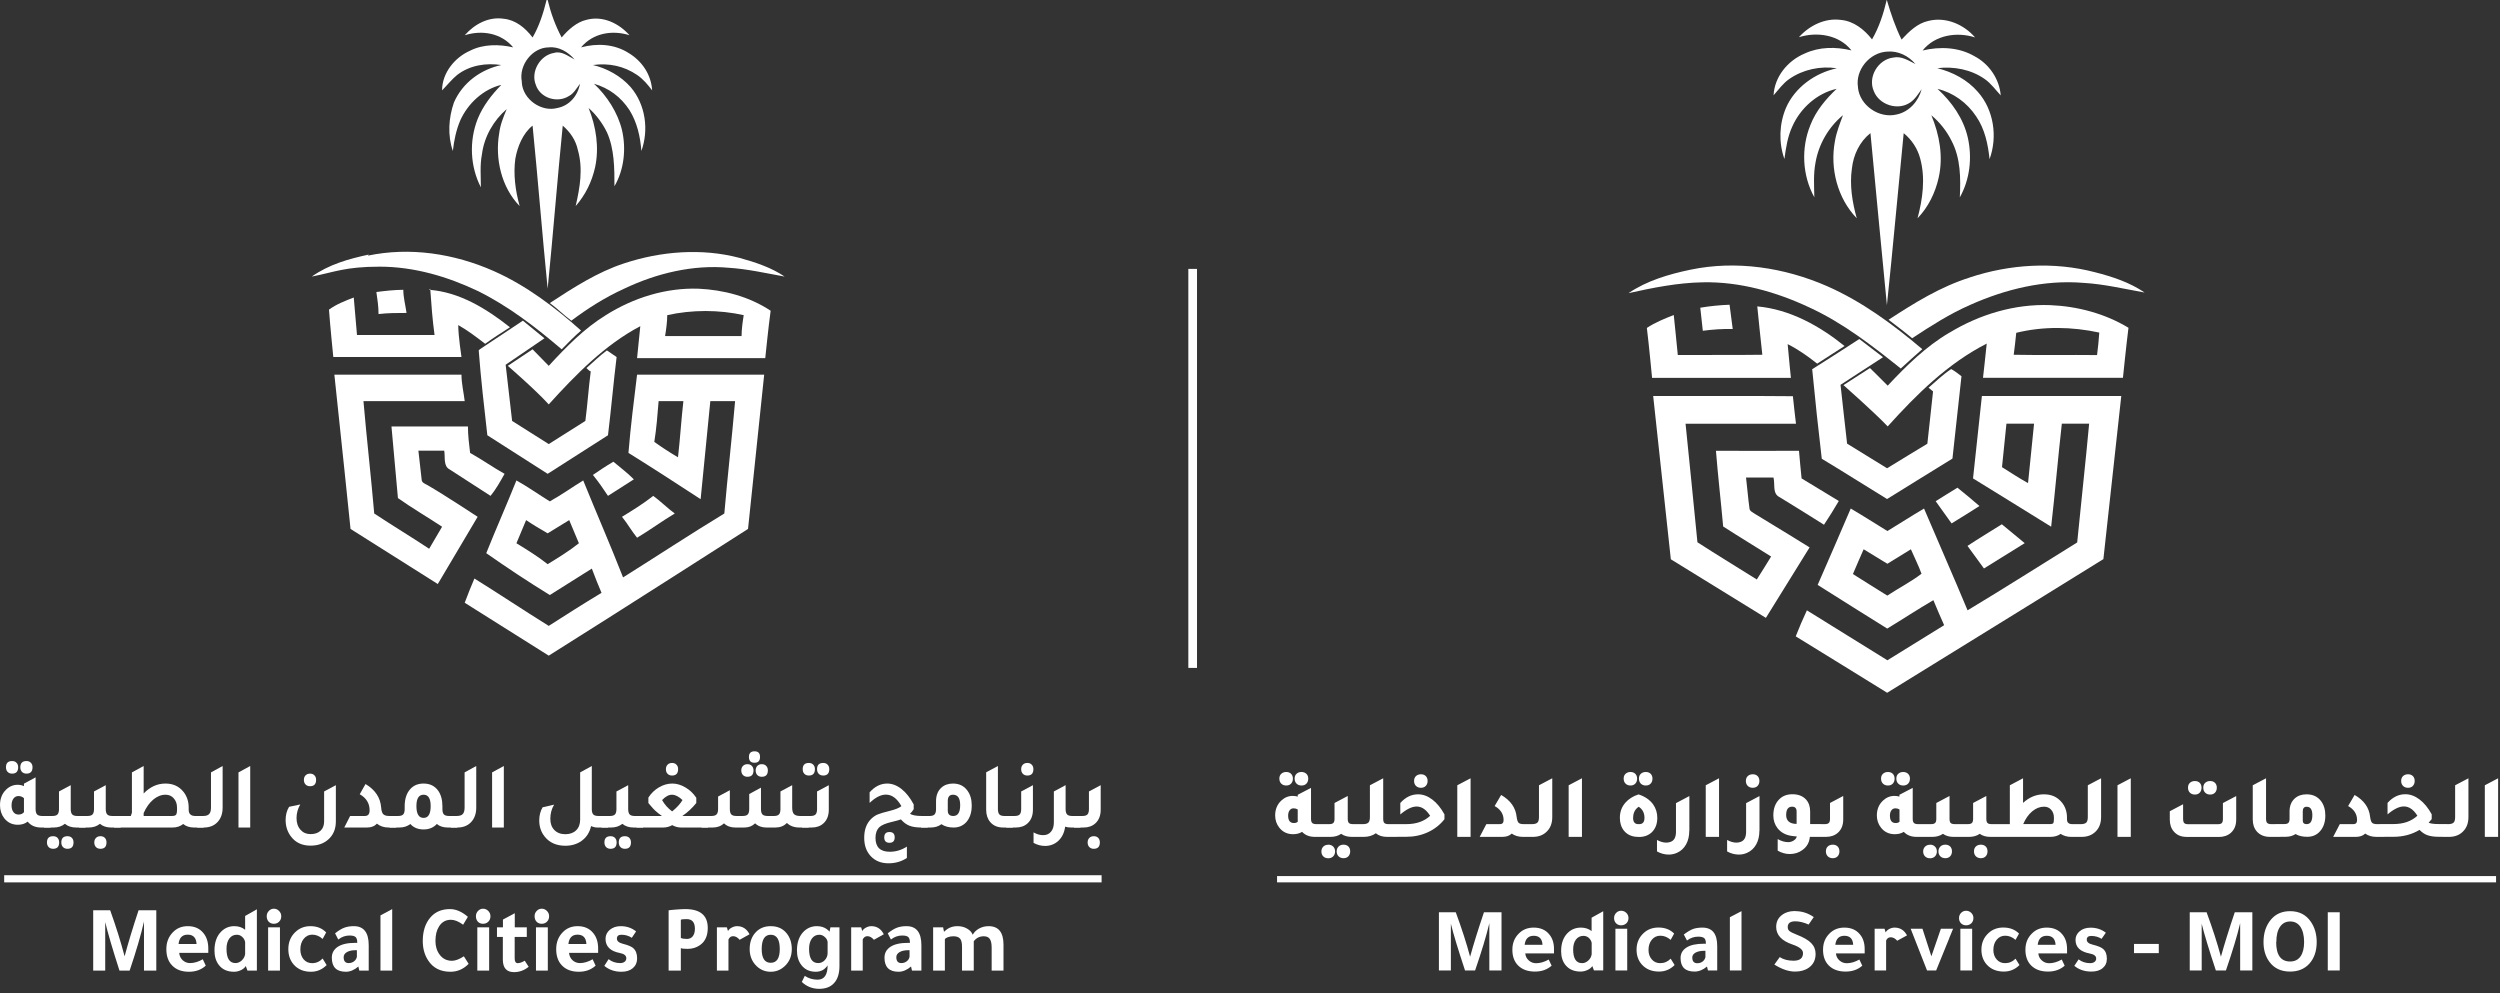 <svg width="297" height="118" viewBox="0 0 297 118" fill="none" xmlns="http://www.w3.org/2000/svg">
<rect x="0" y="0" width="297" height="118" fill="#333333" stroke="none"/>
<g clip-path="url(#clip0_12_328)">
<path d="M296.532 104.078H151.715V104.825H296.532V104.078Z" fill="white"/>
<path d="M220.724 10.392C220.931 12.531 223.253 14.12 225.341 13.597C226.826 13.279 227.917 12.018 228.293 10.597C227.88 11.158 227.522 11.784 226.93 12.176C225.463 13.186 223.225 12.457 222.604 10.812C221.871 9.149 223.112 7.065 224.908 6.841C225.877 6.626 226.732 7.196 227.551 7.607C226.742 6.635 225.491 6.018 224.212 6.13C222.116 6.224 220.376 8.317 220.733 10.392M224.156 0C224.626 1.607 225.162 3.196 225.905 4.701C226.798 3.747 227.786 2.757 229.121 2.477C231.171 1.972 233.315 2.906 234.64 4.448C232.487 3.747 229.864 4.159 228.406 6C230.456 5.504 232.722 5.598 234.575 6.682C236.305 7.597 237.527 9.373 237.687 11.335C237.066 10.672 236.54 9.915 235.788 9.392C234.17 8.252 232.102 7.859 230.146 8.102C231.979 8.551 233.719 9.476 234.96 10.905C236.869 13.046 237.33 16.251 236.361 18.905C236.173 17.129 235.797 15.316 234.763 13.821C233.71 12.223 232.055 10.999 230.174 10.56C231.876 12.111 233.258 14.083 233.775 16.344C234.311 18.718 234.029 21.306 232.826 23.446C232.938 21.175 232.929 18.783 231.838 16.718C231.265 15.559 230.437 14.522 229.441 13.69C230.418 16.017 230.879 18.615 230.315 21.101C229.92 22.886 229.083 24.605 227.804 25.932C228.416 23.633 228.754 21.175 228.124 18.849C227.814 17.662 227.118 16.596 226.159 15.821C225.482 22.633 224.88 29.455 224.165 36.258C223.488 29.446 222.868 22.624 222.21 15.812C220.921 16.83 220.188 18.391 220.009 19.998C219.718 21.988 220.047 24.007 220.583 25.932C218.279 23.54 217.386 19.998 217.988 16.783C218.166 15.709 218.571 14.7 218.947 13.681C217.235 15.092 216.06 17.129 215.684 19.306C215.421 20.671 215.515 22.063 215.543 23.437C214.104 20.839 213.954 17.587 215.082 14.84C215.731 13.167 216.906 11.775 218.194 10.55C215.853 11.083 213.907 12.84 212.938 14.999C212.365 16.223 212.167 17.568 211.988 18.886C211.293 16.942 211.368 14.728 212.167 12.831C213.23 10.382 215.627 8.663 218.223 8.111C216.276 7.812 214.198 8.252 212.581 9.373C211.829 9.887 211.302 10.644 210.7 11.317C210.813 9.111 212.383 7.205 214.386 6.364C216.116 5.551 218.11 5.542 219.953 5.99C218.495 4.131 215.872 3.738 213.709 4.42C214.941 3.047 216.793 2.112 218.683 2.364C220.216 2.495 221.486 3.514 222.398 4.682C223.244 3.224 223.761 1.607 224.147 -0.019" fill="white"/>
<path d="M200.817 32.043C206.252 30.903 211.988 31.782 217.037 33.987C221.212 35.819 224.917 38.557 228.368 41.481C227.512 42.248 226.647 42.995 225.81 43.78C222.407 41.052 218.927 38.351 214.941 36.519C211.001 34.669 206.666 33.445 202.275 33.538C199.294 33.594 196.36 34.183 193.464 34.828C195.655 33.342 198.241 32.585 200.808 32.043" fill="white"/>
<path d="M234.019 32.959C238.787 31.38 244.005 31.062 248.886 32.342C250.945 32.865 253.013 33.548 254.781 34.753C252.355 34.323 249.957 33.744 247.494 33.604C242.868 33.221 238.241 34.351 234.038 36.23C231.612 37.295 229.374 38.725 227.164 40.182C226.252 39.416 225.303 38.706 224.362 37.986C227.4 36.005 230.521 34.062 234.01 32.968" fill="white"/>
<path d="M201.993 36.557C203.14 36.361 204.306 36.248 205.472 36.202C205.604 37.164 205.726 38.127 205.848 39.089C204.654 39.052 203.469 39.145 202.294 39.295C202.191 38.379 202.087 37.463 201.993 36.557Z" fill="white"/>
<path d="M239.53 39.538C239.445 40.407 239.342 41.276 239.229 42.145C242.529 42.211 245.83 42.145 249.13 42.183C249.253 41.295 249.328 40.407 249.394 39.51C246.159 38.809 242.765 38.744 239.53 39.538ZM231.603 39.52C235.167 37.352 239.351 36.09 243.545 36.249C246.798 36.38 250.071 37.249 252.863 38.94C252.61 40.921 252.205 44.883 252.205 44.883H235.581C235.581 44.883 235.891 42.173 236.023 40.818C231.406 43.173 227.682 46.855 224.259 50.658C222.604 48.92 219.003 45.752 219.003 45.752L222.153 43.725C222.153 43.725 223.573 45.108 224.259 45.818C226.46 43.463 228.792 41.164 231.603 39.51" fill="white"/>
<path d="M208.744 36.398C212.627 36.744 216.154 38.706 219.134 41.108C218.053 41.818 216.953 42.491 215.881 43.201C214.781 42.332 213.634 41.51 212.374 40.883C212.486 42.211 212.759 44.892 212.759 44.892H196.266C196.266 44.892 195.89 40.893 195.646 38.959C196.633 38.304 197.742 37.856 198.843 37.426C199.021 39.005 199.153 40.594 199.322 42.173C202.67 42.154 206.017 42.192 209.365 42.145C209.139 40.229 208.97 38.304 208.763 36.389" fill="white"/>
<path d="M215.279 43.865C217.16 42.697 220.884 40.276 220.884 40.276L223.704 42.435C223.704 42.435 220.338 44.631 218.655 45.715C218.918 48.042 219.163 50.378 219.435 52.705C221.015 53.677 222.595 54.658 224.184 55.63C225.783 54.658 227.362 53.677 228.97 52.714C229.215 50.649 229.403 48.565 229.647 46.5C229.516 46.388 229.243 46.173 229.111 46.061C229.986 45.304 230.823 44.491 231.801 43.846C232.242 44.08 232.628 44.397 233.023 44.697C232.647 47.958 232.327 51.219 231.951 54.48C229.356 56.069 226.77 57.686 224.184 59.284C221.589 57.705 219.031 56.06 216.426 54.499C216.013 50.958 215.627 47.416 215.289 43.865" fill="white"/>
<path d="M196.398 47.042C201.927 47.06 207.466 47.014 212.995 47.07C213.098 48.163 213.239 49.247 213.362 50.34C208.989 50.34 204.617 50.34 200.244 50.34C200.705 55.041 201.213 59.732 201.655 64.423C203.987 65.928 206.356 67.367 208.707 68.843C209.281 67.937 209.854 67.03 210.409 66.115C208.51 64.918 206.591 63.76 204.711 62.545C204.447 59.545 204.09 56.555 203.855 53.555C207.146 53.574 210.428 53.555 213.719 53.555C213.822 54.648 213.907 55.751 214.029 56.835C215.515 57.714 216.963 58.639 218.449 59.517C217.894 60.48 217.301 61.414 216.69 62.339C214.941 61.218 213.164 60.143 211.396 59.05C210.541 58.629 210.889 57.498 210.691 56.732C209.6 56.732 208.51 56.732 207.428 56.732C207.579 57.938 207.663 59.153 207.833 60.358C207.833 60.741 208.246 60.863 208.5 61.059C210.672 62.358 214.979 65.031 214.979 65.031L209.788 73.403L198.495 66.442C198.495 66.442 197.094 53.387 196.398 47.051" fill="white"/>
<path d="M220.113 68.189C221.467 69.058 222.849 69.899 224.212 70.759C225.548 69.871 227.005 69.133 228.275 68.161C227.917 67.161 227.428 66.227 227.014 65.255C226.084 65.825 225.153 66.404 224.222 66.975C223.281 66.404 222.341 65.825 221.401 65.255C220.959 66.227 220.555 67.208 220.131 68.189M238.364 50.341C238.185 52.06 238.007 53.78 237.837 55.499C238.862 56.144 239.878 56.807 240.931 57.396C241.166 55.041 241.411 52.686 241.646 50.331C240.555 50.331 239.455 50.331 238.364 50.331M235.44 47.042H252.008L249.883 66.423C249.883 66.423 232.769 77.029 224.194 82.3C220.573 80.076 216.963 77.814 213.333 75.6C213.737 74.553 214.189 73.525 214.659 72.507C217.837 74.497 221.034 76.45 224.222 78.441C226.479 77.058 228.716 75.665 230.964 74.273C230.531 73.282 230.089 72.301 229.685 71.301C227.833 72.376 226.037 73.563 224.203 74.675C221.448 72.946 218.683 71.236 215.938 69.488C217.254 66.46 218.58 63.442 219.868 60.414C221.335 61.274 222.774 62.199 224.222 63.087C225.679 62.209 227.109 61.274 228.575 60.414C230.287 64.451 232.064 68.46 233.747 72.507C238.12 69.881 242.426 67.133 246.77 64.442C247.231 59.732 247.758 55.041 248.19 50.331C247.109 50.341 246.028 50.341 244.946 50.331C244.485 54.406 244.147 58.499 243.677 62.573C240.593 60.648 237.49 58.751 234.396 56.835C234.744 53.574 235.101 50.313 235.449 47.042" fill="white"/>
<path d="M229.958 59.545C230.814 58.994 231.688 58.471 232.544 57.938C233.428 58.648 234.302 59.368 235.158 60.115C234.067 60.825 232.948 61.498 231.848 62.181C231.218 61.302 230.597 60.424 229.967 59.555" fill="white"/>
<path d="M233.737 64.853C235.073 63.965 236.455 63.143 237.818 62.283C238.73 63.021 239.633 63.769 240.536 64.526C238.928 65.535 237.31 66.535 235.693 67.535C235.035 66.647 234.396 65.731 233.737 64.853Z" fill="white"/>
<path d="M156.369 97.907H157.432V99.421H156.219C155.57 99.421 155.062 99.225 154.686 98.823C154.395 99.01 154.037 99.104 153.624 99.104C152.947 99.104 152.401 98.851 151.997 98.347C151.659 97.926 151.489 97.44 151.489 96.87C151.489 96.151 151.734 95.562 152.213 95.113C152.608 94.74 153.06 94.553 153.586 94.553C153.784 94.553 153.981 94.581 154.169 94.637V94.422L155.749 93.6V97.281C155.749 97.515 155.796 97.674 155.89 97.767C155.984 97.861 156.144 97.907 156.379 97.907H156.369ZM152.806 93.319C152.561 93.319 152.364 93.245 152.213 93.095C152.063 92.945 151.988 92.749 151.988 92.497C151.988 92.245 152.063 92.067 152.213 91.927C152.364 91.787 152.561 91.712 152.806 91.712C153.05 91.712 153.238 91.787 153.379 91.927C153.52 92.067 153.596 92.263 153.596 92.497C153.596 92.749 153.52 92.945 153.379 93.095C153.238 93.245 153.041 93.319 152.806 93.319ZM154.16 96.16C154.019 96.076 153.868 96.029 153.69 96.029C153.483 96.029 153.323 96.104 153.21 96.263C153.088 96.422 153.031 96.637 153.031 96.898C153.031 97.478 153.257 97.777 153.718 97.777C153.925 97.777 154.075 97.721 154.179 97.609C154.179 97.552 154.169 97.468 154.169 97.347V96.16H154.16ZM154.611 93.319C154.376 93.319 154.179 93.245 154.028 93.095C153.878 92.945 153.802 92.749 153.802 92.497C153.802 92.245 153.878 92.067 154.028 91.927C154.179 91.787 154.367 91.712 154.611 91.712C154.856 91.712 155.044 91.787 155.194 91.927C155.345 92.067 155.42 92.263 155.42 92.497C155.42 92.749 155.345 92.945 155.203 93.095C155.062 93.245 154.865 93.319 154.62 93.319H154.611ZM160.742 97.907H161.795V99.421H160.591C160.084 99.421 159.661 99.3 159.331 99.057C158.984 99.3 158.56 99.421 158.062 99.421H156.849V97.907H157.912C158.147 97.907 158.306 97.861 158.401 97.767C158.495 97.674 158.542 97.515 158.542 97.281V95.394L160.112 94.562V97.281C160.112 97.515 160.159 97.674 160.244 97.767C160.338 97.861 160.497 97.907 160.742 97.907ZM157.799 100.347C158.034 100.347 158.231 100.421 158.382 100.571C158.532 100.72 158.607 100.907 158.607 101.15C158.607 101.393 158.532 101.589 158.382 101.739C158.231 101.888 158.043 101.963 157.799 101.963C157.554 101.963 157.357 101.888 157.206 101.739C157.056 101.589 156.981 101.393 156.981 101.16C156.981 100.926 157.056 100.73 157.206 100.58C157.357 100.431 157.554 100.356 157.799 100.356V100.347ZM159.614 100.347C159.849 100.347 160.046 100.421 160.187 100.561C160.328 100.702 160.403 100.898 160.403 101.141C160.403 101.384 160.328 101.58 160.187 101.73C160.046 101.879 159.849 101.954 159.614 101.954C159.378 101.954 159.172 101.879 159.021 101.73C158.871 101.58 158.795 101.384 158.795 101.15C158.795 100.917 158.871 100.72 159.021 100.571C159.172 100.421 159.369 100.347 159.614 100.347ZM164.945 97.907H165.998V99.421H164.795C164.24 99.421 163.788 99.281 163.45 98.992C163.055 99.281 162.566 99.421 162.002 99.421H161.221V97.907H161.927C162.228 97.907 162.444 97.842 162.566 97.721C162.688 97.599 162.745 97.375 162.745 97.057V93.291L164.324 92.46V97.281C164.324 97.515 164.371 97.674 164.456 97.767C164.55 97.861 164.71 97.907 164.954 97.907H164.945ZM165.425 99.421V97.907H167.061C168.246 97.907 169.186 97.581 169.9 96.917C169.44 96.179 168.904 95.814 168.293 95.814C167.738 95.814 167.089 96.132 166.356 96.758V95.394C166.967 94.712 167.672 94.366 168.452 94.366H168.471C169.054 94.366 169.609 94.571 170.154 94.983C170.7 95.394 171.179 95.983 171.602 96.749V97.319C171.076 97.992 170.418 98.506 169.628 98.87C168.838 99.234 167.982 99.412 167.051 99.412H165.425V99.421ZM168.81 93.59C168.565 93.59 168.368 93.516 168.217 93.366C168.067 93.216 167.992 93.02 167.992 92.777C167.992 92.534 168.067 92.338 168.217 92.198C168.368 92.058 168.565 91.983 168.81 91.983C169.054 91.983 169.242 92.058 169.383 92.198C169.524 92.338 169.6 92.534 169.6 92.777C169.6 93.02 169.524 93.216 169.383 93.366C169.242 93.516 169.045 93.59 168.81 93.59ZM173.126 99.421V93.291L174.705 92.46V99.421H173.126ZM175.787 99.421L176.577 97.907H178.194C178.486 97.907 178.627 97.749 178.627 97.422C178.627 96.711 178.269 96.151 177.564 95.758L178.335 94.441C179.454 95.085 180.065 95.954 180.178 97.057C180.225 97.403 180.3 97.627 180.404 97.739C180.507 97.852 180.714 97.907 181.015 97.907H181.88V99.421H180.93C180.404 99.421 179.952 99.291 179.595 99.029C179.322 99.291 178.956 99.421 178.476 99.421H175.768H175.787ZM181.306 99.421V97.907H182.012C182.313 97.907 182.529 97.842 182.651 97.721C182.773 97.599 182.83 97.375 182.83 97.057V93.291L184.409 92.46V97.067C184.409 97.805 184.184 98.384 183.732 98.814C183.319 99.216 182.773 99.421 182.096 99.421H181.316H181.306ZM186.356 99.421V93.291L187.936 92.46V99.421H186.356ZM194.612 99.421C193.907 99.421 193.352 99.188 192.947 98.711C192.609 98.3 192.44 97.786 192.44 97.16C192.44 96.459 192.656 95.861 193.098 95.356C193.493 94.908 194.01 94.581 194.659 94.375C195.411 94.618 195.985 95.011 196.38 95.543C196.718 96.02 196.887 96.562 196.887 97.16C196.887 97.889 196.662 98.459 196.229 98.879C195.834 99.244 195.336 99.431 194.715 99.431H194.602L194.612 99.421ZM193.709 93.319C193.465 93.319 193.267 93.245 193.117 93.095C192.966 92.945 192.891 92.749 192.891 92.497C192.891 92.245 192.966 92.067 193.117 91.927C193.267 91.787 193.465 91.712 193.7 91.712C193.935 91.712 194.132 91.787 194.273 91.927C194.414 92.067 194.49 92.263 194.49 92.497C194.49 92.749 194.414 92.945 194.273 93.095C194.132 93.245 193.935 93.319 193.7 93.319H193.709ZM194.01 97.141C194.01 97.655 194.217 97.907 194.621 97.907H194.743C195.157 97.907 195.364 97.655 195.364 97.16C195.364 96.581 195.138 96.141 194.678 95.842C194.236 96.141 194.019 96.571 194.019 97.141H194.01ZM195.524 93.319C195.279 93.319 195.082 93.245 194.931 93.095C194.781 92.945 194.706 92.749 194.706 92.497C194.706 92.245 194.781 92.067 194.931 91.927C195.082 91.787 195.279 91.712 195.524 91.712C195.768 91.712 195.956 91.787 196.097 91.927C196.239 92.067 196.314 92.263 196.314 92.497C196.314 92.749 196.239 92.945 196.097 93.095C195.956 93.245 195.759 93.319 195.524 93.319ZM200.686 98.692C200.686 99.309 200.564 99.851 200.31 100.309C200.056 100.767 199.699 101.103 199.238 101.309C198.937 101.449 198.608 101.524 198.251 101.524C197.771 101.524 197.301 101.402 196.85 101.15V99.786C197.226 99.991 197.593 100.104 197.95 100.104C198.129 100.104 198.298 100.076 198.448 100.019C198.89 99.87 199.106 99.468 199.106 98.814V95.412L200.696 94.571V98.702L200.686 98.692ZM202.642 99.421V93.291L204.222 92.46V99.421H202.642ZM209.017 98.692C209.017 99.309 208.895 99.851 208.641 100.309C208.387 100.767 208.03 101.103 207.569 101.309C207.268 101.449 206.939 101.524 206.582 101.524C206.102 101.524 205.632 101.402 205.181 101.15V99.786C205.557 99.991 205.924 100.104 206.281 100.104C206.46 100.104 206.629 100.076 206.779 100.019C207.221 99.87 207.438 99.468 207.438 98.814V95.412L209.027 94.571V98.702L209.017 98.692ZM208.227 93.59C207.983 93.59 207.786 93.516 207.635 93.366C207.485 93.216 207.409 93.02 207.409 92.777C207.409 92.534 207.485 92.338 207.635 92.198C207.786 92.058 207.983 91.983 208.227 91.983C208.472 91.983 208.66 92.058 208.801 92.198C208.942 92.338 209.017 92.534 209.017 92.777C209.017 93.02 208.942 93.216 208.801 93.366C208.66 93.516 208.463 93.59 208.227 93.59ZM216.295 99.421H215.007C214.96 100.066 214.669 100.589 214.142 100.973C213.709 101.3 213.192 101.459 212.609 101.459C212.139 101.459 211.66 101.328 211.189 101.057V99.683C211.622 99.926 212.036 100.047 212.431 100.047C212.675 100.047 212.901 99.982 213.108 99.842C213.315 99.702 213.427 99.543 213.456 99.365C213.296 99.365 213.108 99.337 212.882 99.309C212.158 99.216 211.594 98.917 211.18 98.403C210.842 97.973 210.672 97.459 210.672 96.88C210.672 96.076 210.898 95.441 211.349 94.983C211.744 94.562 212.28 94.356 212.938 94.356C213.634 94.356 214.17 94.562 214.556 94.983C214.885 95.347 215.045 95.814 215.045 96.394V97.898H216.324V99.412L216.295 99.421ZM213.437 96.412C213.437 96.02 213.258 95.833 212.901 95.833C212.431 95.833 212.196 96.169 212.196 96.833C212.196 97.496 212.609 97.879 213.437 97.879V96.412ZM215.712 99.421V97.907H216.775C217.01 97.907 217.17 97.861 217.264 97.767C217.358 97.674 217.405 97.515 217.405 97.281V95.394L218.975 94.562V97.347C218.975 98.02 218.768 98.543 218.345 98.926C217.978 99.253 217.499 99.421 216.925 99.421H215.712ZM217.734 101.954C217.489 101.954 217.292 101.879 217.142 101.73C216.991 101.58 216.916 101.384 216.916 101.141C216.916 100.898 216.991 100.702 217.142 100.561C217.292 100.421 217.489 100.347 217.734 100.347C217.978 100.347 218.167 100.421 218.308 100.561C218.449 100.702 218.524 100.898 218.524 101.141C218.524 101.384 218.449 101.58 218.308 101.73C218.167 101.879 217.969 101.954 217.734 101.954ZM227.852 97.907H228.914V99.421H227.701C227.052 99.421 226.545 99.225 226.169 98.823C225.877 99.01 225.52 99.104 225.106 99.104C224.429 99.104 223.884 98.851 223.479 98.347C223.141 97.926 222.971 97.44 222.971 96.87C222.971 96.151 223.216 95.562 223.696 95.113C224.09 94.74 224.542 94.553 225.068 94.553C225.266 94.553 225.463 94.581 225.651 94.637V94.422L227.231 93.6V97.281C227.231 97.515 227.278 97.674 227.372 97.767C227.466 97.861 227.626 97.907 227.861 97.907H227.852ZM224.288 93.319C224.043 93.319 223.846 93.245 223.696 93.095C223.545 92.945 223.47 92.749 223.47 92.497C223.47 92.245 223.545 92.067 223.696 91.927C223.846 91.787 224.043 91.712 224.288 91.712C224.532 91.712 224.72 91.787 224.862 91.927C225.003 92.067 225.078 92.263 225.078 92.497C225.078 92.749 225.003 92.945 224.862 93.095C224.72 93.245 224.523 93.319 224.288 93.319ZM225.651 96.16C225.51 96.076 225.36 96.029 225.181 96.029C224.974 96.029 224.814 96.104 224.702 96.263C224.579 96.422 224.523 96.637 224.523 96.898C224.523 97.478 224.749 97.777 225.209 97.777C225.416 97.777 225.567 97.721 225.67 97.609C225.67 97.552 225.661 97.468 225.661 97.347V96.16H225.651ZM226.093 93.319C225.858 93.319 225.661 93.245 225.51 93.095C225.36 92.945 225.285 92.749 225.285 92.497C225.285 92.245 225.36 92.067 225.51 91.927C225.661 91.787 225.849 91.712 226.093 91.712C226.338 91.712 226.526 91.787 226.676 91.927C226.827 92.067 226.902 92.263 226.902 92.497C226.902 92.749 226.827 92.945 226.686 93.095C226.545 93.245 226.347 93.319 226.103 93.319H226.093ZM232.234 97.907H233.287V99.421H232.083C231.575 99.421 231.152 99.3 230.823 99.057C230.475 99.3 230.052 99.421 229.554 99.421H228.341V97.907H229.403C229.638 97.907 229.798 97.861 229.892 97.767C229.986 97.674 230.033 97.515 230.033 97.281V95.394L231.604 94.562V97.281C231.604 97.515 231.651 97.674 231.735 97.767C231.829 97.861 231.989 97.907 232.234 97.907ZM229.29 100.347C229.525 100.347 229.723 100.421 229.873 100.571C230.024 100.72 230.099 100.907 230.099 101.15C230.099 101.393 230.024 101.589 229.873 101.739C229.723 101.888 229.535 101.963 229.29 101.963C229.046 101.963 228.848 101.888 228.698 101.739C228.548 101.589 228.472 101.393 228.472 101.16C228.472 100.926 228.548 100.73 228.698 100.58C228.848 100.431 229.046 100.356 229.29 100.356V100.347ZM231.105 100.347C231.34 100.347 231.538 100.421 231.679 100.561C231.82 100.702 231.895 100.898 231.895 101.141C231.895 101.384 231.82 101.58 231.679 101.73C231.538 101.879 231.34 101.954 231.105 101.954C230.87 101.954 230.663 101.879 230.513 101.73C230.362 101.58 230.287 101.384 230.287 101.15C230.287 100.917 230.362 100.72 230.513 100.571C230.663 100.421 230.861 100.347 231.105 100.347ZM236.606 97.907H237.659V99.421H236.456C235.948 99.421 235.525 99.3 235.195 99.057C234.848 99.3 234.424 99.421 233.926 99.421H232.713V97.907H233.776C234.011 97.907 234.171 97.861 234.265 97.767C234.359 97.674 234.406 97.515 234.406 97.281V95.394L235.976 94.562V97.281C235.976 97.515 236.023 97.674 236.108 97.767C236.202 97.861 236.361 97.907 236.606 97.907ZM235.327 100.347C235.562 100.347 235.76 100.421 235.901 100.561C236.042 100.702 236.117 100.898 236.117 101.141C236.117 101.384 236.042 101.58 235.901 101.73C235.76 101.879 235.562 101.954 235.327 101.954C235.092 101.954 234.885 101.879 234.735 101.73C234.584 101.58 234.509 101.384 234.509 101.141C234.509 100.898 234.584 100.702 234.735 100.561C234.885 100.421 235.083 100.347 235.327 100.347ZM247.09 97.907V99.421H246.056C245.576 99.421 245.163 99.3 244.805 99.066C244.476 99.3 244.072 99.421 243.574 99.421H237.076V97.907H238.769V93.291L240.339 92.46V95.384C241.072 94.712 241.89 94.366 242.803 94.366C243.715 94.366 244.373 94.665 244.899 95.272C245.341 95.786 245.558 96.403 245.558 97.141V97.347C245.558 97.721 245.765 97.907 246.188 97.907H247.072H247.09ZM243.527 97.907C243.733 97.907 243.856 97.87 243.922 97.795C243.978 97.721 244.006 97.552 244.006 97.291V97.141C244.006 96.749 243.893 96.44 243.677 96.197C243.461 95.954 243.179 95.833 242.831 95.833C242.342 95.833 241.872 96.02 241.43 96.384C240.988 96.758 240.63 97.263 240.358 97.898H243.527V97.907ZM246.507 99.421V97.907H247.213C247.514 97.907 247.73 97.842 247.852 97.721C247.974 97.599 248.031 97.375 248.031 97.057V93.291L249.61 92.46V97.067C249.61 97.805 249.385 98.384 248.933 98.814C248.52 99.216 247.974 99.421 247.297 99.421H246.517H246.507ZM251.557 99.421V93.291L253.137 92.46V99.421H251.557ZM259.738 99.421C259.108 99.421 258.609 99.207 258.252 98.786C257.932 98.421 257.772 97.945 257.772 97.365V96.375L259.352 95.543V97.281C259.352 97.515 259.399 97.683 259.484 97.777C259.578 97.87 259.738 97.917 259.963 97.917H263.471C263.706 97.917 263.865 97.87 263.95 97.777C264.044 97.683 264.082 97.515 264.082 97.281V95.403L265.661 94.571V97.365C265.661 98.038 265.455 98.552 265.031 98.936C264.665 99.263 264.185 99.431 263.612 99.431H259.738V99.421ZM260.753 94.394C260.509 94.394 260.311 94.319 260.161 94.17C260.01 94.02 259.935 93.824 259.935 93.572C259.935 93.319 260.01 93.142 260.161 93.001C260.311 92.861 260.509 92.787 260.753 92.787C260.998 92.787 261.186 92.861 261.327 93.001C261.468 93.142 261.543 93.338 261.543 93.572C261.543 93.824 261.468 94.02 261.327 94.17C261.186 94.319 260.988 94.394 260.753 94.394ZM262.568 94.394C262.323 94.394 262.126 94.319 261.975 94.17C261.825 94.02 261.75 93.824 261.75 93.572C261.75 93.319 261.825 93.142 261.975 93.001C262.126 92.861 262.323 92.787 262.568 92.787C262.812 92.787 263 92.861 263.141 93.001C263.282 93.142 263.358 93.338 263.358 93.572C263.358 93.824 263.282 94.02 263.141 94.17C263 94.319 262.803 94.394 262.568 94.394ZM269.677 99.421C269.009 99.421 268.492 99.207 268.116 98.786C267.787 98.412 267.627 97.936 267.627 97.347V93.291L269.206 92.46V97.281C269.206 97.515 269.253 97.674 269.347 97.767C269.442 97.861 269.601 97.907 269.836 97.907H270.899V99.421H269.686H269.677ZM271.999 96.403C271.999 95.74 272.206 95.226 272.62 94.852C272.986 94.525 273.457 94.366 274.03 94.366C274.764 94.366 275.328 94.637 275.732 95.16C276.08 95.618 276.249 96.188 276.249 96.889C276.249 97.683 276.024 98.319 275.591 98.786C275.206 99.207 274.707 99.412 274.105 99.412C273.532 99.412 273.071 99.3 272.714 99.085C272.385 99.3 271.99 99.412 271.52 99.412H270.307V97.898H271.369C271.604 97.898 271.764 97.852 271.858 97.758C271.952 97.665 271.999 97.506 271.999 97.272V96.394V96.403ZM273.569 97.487C273.569 97.767 273.72 97.907 274.03 97.907C274.482 97.907 274.707 97.552 274.707 96.842C274.707 96.169 274.482 95.842 274.03 95.842C273.729 95.842 273.569 96.02 273.569 96.375V97.496V97.487ZM277.18 99.421L277.97 97.907H279.587C279.879 97.907 280.02 97.749 280.02 97.422C280.02 96.711 279.663 96.151 278.957 95.758L279.728 94.441C280.847 95.085 281.459 95.954 281.571 97.057C281.619 97.403 281.694 97.627 281.797 97.739C281.901 97.852 282.107 97.907 282.408 97.907H283.273V99.421H282.324C281.797 99.421 281.346 99.291 280.988 99.029C280.716 99.291 280.349 99.421 279.87 99.421H277.161H277.18ZM288.52 97.739C288.774 97.852 289.179 97.898 289.752 97.898H290.73V99.412H289.743C289.188 99.412 288.737 99.347 288.389 99.225C288.041 99.104 287.731 98.889 287.439 98.59C286.518 99.141 285.483 99.412 284.336 99.412H282.709V97.898H284.345C285.53 97.898 286.471 97.571 287.185 96.908C286.724 96.169 286.188 95.805 285.577 95.805C285.022 95.805 284.374 96.123 283.64 96.749V95.384C284.251 94.702 284.957 94.356 285.737 94.356H285.756C286.339 94.356 286.894 94.562 287.439 94.973C287.984 95.384 288.464 95.973 288.887 96.739V97.309C288.765 97.459 288.643 97.599 288.53 97.73L288.52 97.739ZM286.076 93.59C285.831 93.59 285.634 93.516 285.483 93.366C285.333 93.216 285.258 93.02 285.258 92.777C285.258 92.534 285.333 92.338 285.483 92.198C285.634 92.058 285.831 91.983 286.076 91.983C286.32 91.983 286.508 92.058 286.649 92.198C286.79 92.338 286.865 92.534 286.865 92.777C286.865 93.02 286.79 93.216 286.649 93.366C286.508 93.516 286.311 93.59 286.076 93.59ZM290.147 99.421V97.907H290.852C291.153 97.907 291.369 97.842 291.492 97.721C291.614 97.599 291.67 97.375 291.67 97.057V93.291L293.25 92.46V97.067C293.25 97.805 293.024 98.384 292.573 98.814C292.159 99.216 291.614 99.421 290.937 99.421H290.157H290.147ZM295.197 99.421V93.291L296.776 92.46V99.421H295.197Z" fill="white"/>
<path d="M172.946 108.377C173.633 110.246 174.206 112.003 174.648 113.657C175.062 112.161 175.607 110.405 176.294 108.377H178.381V115.292H176.933V109.676C176.585 111.152 176.021 113.03 175.241 115.292H174.046C173.219 112.797 172.655 110.937 172.363 109.732V115.292H170.943V108.377H172.946ZM184.634 113.264H181.202C181.23 113.601 181.371 113.881 181.616 114.096C181.86 114.32 182.152 114.432 182.49 114.432C182.97 114.432 183.468 114.283 183.985 113.993L184.333 114.722C183.807 115.189 183.149 115.423 182.349 115.423C181.503 115.423 180.835 115.18 180.356 114.703C179.904 114.255 179.669 113.629 179.669 112.834C179.669 112.04 179.923 111.414 180.44 110.9C180.901 110.433 181.484 110.199 182.199 110.199C182.989 110.199 183.609 110.461 184.042 110.993C184.427 111.442 184.615 112.031 184.615 112.75V113.255L184.634 113.264ZM182.208 111.171C181.569 111.171 181.212 111.526 181.127 112.246H183.252C183.214 111.535 182.866 111.171 182.208 111.171ZM189.364 115.292L189.167 114.769C189.054 114.956 188.856 115.114 188.593 115.236C188.33 115.357 188.057 115.423 187.775 115.423C186.994 115.423 186.393 115.161 185.979 114.647C185.631 114.217 185.462 113.666 185.462 112.984C185.462 112.031 185.744 111.292 186.299 110.778C186.712 110.395 187.22 110.199 187.803 110.199C188.311 110.199 188.734 110.339 189.082 110.61V109.022L190.464 108.255V115.283H189.355L189.364 115.292ZM189.091 113.404V112.012C189.044 111.769 188.922 111.573 188.743 111.414C188.565 111.255 188.348 111.18 188.113 111.18C187.737 111.18 187.446 111.33 187.22 111.619C187.004 111.909 186.891 112.302 186.891 112.797C186.891 113.881 187.248 114.423 187.954 114.423C188.217 114.423 188.461 114.32 188.687 114.114C188.913 113.909 189.044 113.666 189.082 113.395L189.091 113.404ZM191.752 109.059C191.752 108.825 191.837 108.62 191.997 108.452C192.166 108.283 192.354 108.199 192.589 108.199C192.834 108.199 193.041 108.283 193.21 108.452C193.379 108.62 193.464 108.825 193.464 109.059C193.464 109.311 193.379 109.526 193.219 109.685C193.05 109.844 192.843 109.928 192.589 109.928C192.345 109.928 192.147 109.844 191.987 109.685C191.828 109.517 191.752 109.311 191.752 109.068V109.059ZM193.313 110.33V115.292H191.912V110.33H193.313ZM198.936 114.656C198.419 115.17 197.799 115.423 197.093 115.423C196.247 115.423 195.57 115.152 195.072 114.61C194.639 114.133 194.423 113.544 194.423 112.825C194.423 112.021 194.705 111.367 195.26 110.853C195.739 110.405 196.332 110.19 197.028 110.19C197.799 110.19 198.419 110.433 198.889 110.909L198.476 111.657C198.099 111.33 197.695 111.162 197.253 111.162C196.839 111.162 196.501 111.32 196.238 111.638C195.974 111.956 195.843 112.358 195.843 112.853C195.843 113.311 195.974 113.685 196.238 113.984C196.501 114.283 196.83 114.423 197.234 114.423C197.714 114.423 198.137 114.245 198.476 113.89L198.946 114.647L198.936 114.656ZM204.014 115.292H202.904L202.792 114.825C202.312 115.227 201.814 115.423 201.315 115.423C200.206 115.423 199.651 114.89 199.651 113.815C199.651 113.283 199.886 112.872 200.347 112.573C200.817 112.264 201.513 112.115 202.425 112.115H202.66V112.096C202.66 111.778 202.594 111.563 202.462 111.451C202.331 111.339 202.096 111.274 201.748 111.274C201.268 111.274 200.817 111.423 200.413 111.732C200.281 111.489 200.159 111.255 200.036 111.021C200.45 110.704 200.817 110.489 201.127 110.367C201.438 110.255 201.814 110.199 202.246 110.199C203.422 110.199 204.005 110.928 204.005 112.386V115.292H204.014ZM202.613 112.956H202.444C202.03 112.956 201.691 113.03 201.428 113.171C201.174 113.32 201.043 113.507 201.043 113.75C201.043 114.199 201.24 114.432 201.635 114.432C201.879 114.432 202.086 114.367 202.274 114.227C202.453 114.086 202.566 113.909 202.604 113.703V112.956H202.613ZM206.891 108.246V115.292H205.509V108.965L206.891 108.246ZM213.295 108.246C214.075 108.246 214.799 108.48 215.476 108.947C215.345 109.143 215.138 109.442 214.865 109.835C214.282 109.582 213.756 109.451 213.295 109.451C212.684 109.451 212.383 109.676 212.383 110.134C212.383 110.339 212.449 110.498 212.59 110.61C212.731 110.722 213.022 110.872 213.455 111.04C214.245 111.348 214.818 111.675 215.166 112.031C215.514 112.386 215.693 112.816 215.693 113.32C215.693 114.03 215.429 114.572 214.893 114.956C214.451 115.273 213.906 115.423 213.257 115.423C212.486 115.423 211.668 115.142 210.794 114.591L211.433 113.703C211.856 113.984 212.402 114.133 213.069 114.133C213.821 114.133 214.198 113.834 214.198 113.227C214.198 112.834 213.793 112.498 212.975 112.217C211.659 111.778 211.01 111.077 211.01 110.115C211.01 109.536 211.226 109.068 211.668 108.723C212.082 108.395 212.627 108.227 213.304 108.227L213.295 108.246ZM221.541 113.264H218.109C218.137 113.601 218.278 113.881 218.523 114.096C218.767 114.32 219.059 114.432 219.397 114.432C219.877 114.432 220.375 114.283 220.893 113.993L221.24 114.722C220.714 115.189 220.056 115.423 219.256 115.423C218.41 115.423 217.742 115.18 217.263 114.703C216.812 114.255 216.577 113.629 216.577 112.834C216.577 112.04 216.83 111.414 217.348 110.9C217.808 110.433 218.391 110.199 219.106 110.199C219.896 110.199 220.516 110.461 220.949 110.993C221.334 111.442 221.523 112.031 221.523 112.75V113.255L221.541 113.264ZM219.115 111.171C218.476 111.171 218.119 111.526 218.034 112.246H220.159C220.121 111.535 219.774 111.171 219.115 111.171ZM223.883 110.33L224.014 110.769C224.09 110.62 224.231 110.479 224.437 110.367C224.644 110.255 224.861 110.199 225.077 110.199C225.735 110.199 226.224 110.507 226.553 111.124L225.387 111.76C225.143 111.479 224.889 111.348 224.616 111.348C224.362 111.348 224.184 111.479 224.071 111.732V115.292H222.707V110.33H223.883ZM231.584 111.433C230.897 113.105 230.38 114.395 230.014 115.292H228.932L226.986 110.33H228.387L229.449 113.61L230.578 110.33H232.026L231.819 110.844L231.574 111.433H231.584ZM232.731 109.059C232.731 108.825 232.816 108.62 232.975 108.452C233.145 108.283 233.333 108.199 233.568 108.199C233.812 108.199 234.019 108.283 234.188 108.452C234.358 108.62 234.442 108.825 234.442 109.059C234.442 109.311 234.358 109.526 234.198 109.685C234.029 109.844 233.822 109.928 233.568 109.928C233.323 109.928 233.126 109.844 232.966 109.685C232.806 109.517 232.731 109.311 232.731 109.068V109.059ZM234.292 110.33V115.292H232.891V110.33H234.292ZM239.906 114.656C239.388 115.17 238.768 115.423 238.063 115.423C237.216 115.423 236.539 115.152 236.041 114.61C235.608 114.133 235.392 113.544 235.392 112.825C235.392 112.021 235.674 111.367 236.229 110.853C236.709 110.405 237.301 110.19 237.997 110.19C238.768 110.19 239.388 110.433 239.859 110.909L239.445 111.657C239.069 111.33 238.664 111.162 238.222 111.162C237.809 111.162 237.47 111.32 237.207 111.638C236.944 111.956 236.812 112.358 236.812 112.853C236.812 113.311 236.944 113.685 237.207 113.984C237.47 114.283 237.799 114.423 238.204 114.423C238.683 114.423 239.106 114.245 239.445 113.89L239.915 114.647L239.906 114.656ZM245.585 113.264H242.153C242.181 113.601 242.322 113.881 242.567 114.096C242.811 114.32 243.103 114.432 243.441 114.432C243.921 114.432 244.419 114.283 244.936 113.993L245.284 114.722C244.758 115.189 244.099 115.423 243.3 115.423C242.454 115.423 241.786 115.18 241.307 114.703C240.855 114.255 240.62 113.629 240.62 112.834C240.62 112.04 240.874 111.414 241.391 110.9C241.852 110.433 242.435 110.199 243.15 110.199C243.939 110.199 244.56 110.461 244.993 110.993C245.378 111.442 245.566 112.031 245.566 112.75V113.255L245.585 113.264ZM243.159 111.171C242.52 111.171 242.162 111.526 242.078 112.246H244.203C244.165 111.535 243.817 111.171 243.159 111.171ZM249.666 111.535C249.309 111.302 248.895 111.19 248.434 111.19C248.086 111.19 247.908 111.339 247.908 111.638C247.908 111.918 248.143 112.115 248.622 112.227C249.215 112.376 249.619 112.535 249.835 112.722C250.146 112.984 250.296 113.376 250.296 113.9C250.296 114.367 250.127 114.741 249.798 115.012C249.468 115.292 249.017 115.423 248.453 115.423C247.654 115.423 246.977 115.198 246.431 114.741L246.939 113.974C247.325 114.273 247.776 114.423 248.312 114.423C248.528 114.423 248.697 114.376 248.829 114.273C248.961 114.171 249.027 114.04 249.027 113.872C249.027 113.563 248.763 113.367 248.246 113.273C247.127 113.059 246.572 112.526 246.572 111.657C246.572 111.246 246.742 110.9 247.08 110.62C247.419 110.339 247.851 110.208 248.359 110.208C249.055 110.208 249.657 110.405 250.174 110.806L249.666 111.535ZM256.464 113.236H253.521V112.143H256.464V113.236ZM262.144 108.377C262.83 110.246 263.404 112.003 263.846 113.657C264.26 112.161 264.805 110.405 265.491 108.377H267.579V115.292H266.131V109.676C265.783 111.152 265.219 113.03 264.438 115.292H263.244C262.417 112.797 261.852 110.937 261.561 109.732V115.292H260.141V108.377H262.144ZM269.798 109.236C270.362 108.573 271.114 108.246 272.064 108.246C273.136 108.246 273.964 108.666 274.537 109.517C274.988 110.18 275.224 110.984 275.224 111.918C275.224 112.993 274.923 113.862 274.33 114.507C273.766 115.114 273.014 115.423 272.064 115.423C270.983 115.423 270.155 115.03 269.591 114.245C269.14 113.629 268.905 112.853 268.905 111.918C268.905 110.825 269.206 109.937 269.798 109.236ZM270.409 111.918C270.409 113.46 270.964 114.227 272.073 114.227C272.6 114.227 273.004 114.03 273.296 113.629C273.578 113.236 273.728 112.657 273.728 111.918C273.728 111.124 273.569 110.507 273.258 110.059C272.967 109.666 272.572 109.47 272.083 109.47C271.556 109.47 271.143 109.685 270.86 110.115C270.569 110.545 270.428 111.143 270.428 111.918H270.409ZM277.96 108.377V115.292H276.54V108.377H277.96Z" fill="white"/>
</g>
<path d="M61.991 9.818C62.119 11.782 64.294 13.353 66.214 12.829C67.622 12.567 68.645 11.389 68.901 9.949C68.517 10.473 68.134 11.127 67.622 11.389C66.214 12.305 64.166 11.651 63.654 10.08C63.015 8.509 64.166 6.545 65.83 6.284C66.726 6.022 67.494 6.676 68.261 7.069C67.494 6.153 66.342 5.498 65.19 5.629C63.27 5.629 61.607 7.724 61.991 9.687M65.062 0C65.446 1.571 65.958 3.011 66.726 4.451C67.494 3.535 68.517 2.618 69.669 2.356C71.589 1.833 73.509 2.749 74.788 4.189C72.741 3.535 70.437 3.927 69.029 5.629C70.949 5.105 72.997 5.236 74.66 6.284C76.196 7.2 77.348 8.771 77.476 10.735C76.964 10.08 76.452 9.425 75.684 8.902C74.148 7.855 72.357 7.462 70.437 7.724C72.101 8.116 73.764 9.033 74.916 10.342C76.708 12.436 77.092 15.447 76.196 17.934C76.068 16.233 75.684 14.531 74.788 13.091C73.764 11.52 72.357 10.473 70.565 9.949C72.101 11.389 73.381 13.353 73.892 15.447C74.404 17.673 74.148 20.16 72.997 22.124C72.997 20.029 72.997 17.673 72.101 15.709C71.589 14.662 70.821 13.614 69.925 12.829C70.821 15.055 71.205 17.542 70.693 19.898C70.309 21.6 69.541 23.171 68.389 24.48C68.901 22.255 69.285 20.029 68.645 17.804C68.389 16.625 67.75 15.709 66.854 14.924C66.214 21.338 65.702 27.884 65.062 34.298C64.422 27.884 63.91 21.338 63.27 14.924C62.119 15.84 61.479 17.411 61.223 18.851C60.967 20.684 61.223 22.647 61.735 24.48C59.559 22.255 58.791 18.851 59.303 15.84C59.431 14.793 59.815 13.876 60.199 12.96C58.663 14.269 57.512 16.233 57.256 18.327C57 19.636 57.128 20.945 57.128 22.255C55.848 19.767 55.72 16.756 56.744 14.138C57.384 12.567 58.407 11.258 59.559 10.08C57.384 10.604 55.592 12.306 54.696 14.269C54.184 15.447 53.928 16.756 53.8 17.934C53.16 16.102 53.288 14.007 53.928 12.175C54.952 9.818 57.128 8.247 59.559 7.724C57.767 7.462 55.848 7.724 54.312 8.902C53.672 9.425 53.16 10.08 52.52 10.735C52.52 8.64 54.056 6.807 55.848 6.022C57.384 5.236 59.303 5.236 60.967 5.629C59.559 3.927 57.256 3.535 55.208 4.189C56.36 2.88 58.023 1.964 59.815 2.225C61.223 2.356 62.375 3.273 63.27 4.451C64.038 3.142 64.55 1.571 64.934 0" fill="white"/>
<path d="M43.69 30.371C48.681 29.324 53.928 30.109 58.663 32.204C62.503 33.905 65.958 36.524 69.029 39.273C68.262 39.927 67.494 40.713 66.726 41.498C63.654 38.88 60.455 36.393 56.744 34.56C53.16 32.858 49.193 31.68 45.098 31.68C41.003 31.68 39.723 32.334 37.035 32.858C39.083 31.418 41.387 30.764 43.818 30.24" fill="white"/>
<path d="M74.148 31.287C78.5 29.847 83.363 29.455 87.842 30.633C89.761 31.157 91.681 31.811 93.217 32.858C91.041 32.465 88.738 31.942 86.562 31.811C82.339 31.418 77.988 32.466 74.148 34.298C71.845 35.346 69.797 36.655 67.878 38.095C66.982 37.44 66.214 36.655 65.318 36C68.133 34.167 70.949 32.335 74.148 31.287Z" fill="white"/>
<path d="M44.714 34.691C45.738 34.56 46.889 34.429 47.913 34.429C47.913 35.345 48.169 36.262 48.297 37.178C47.145 37.178 46.122 37.178 44.97 37.309C44.97 36.393 44.842 35.607 44.714 34.691Z" fill="white"/>
<path d="M79.268 37.44C79.268 38.225 79.14 39.142 79.012 39.927H88.098C88.098 39.142 88.226 38.225 88.354 37.44C85.41 36.785 82.211 36.785 79.268 37.44ZM71.973 37.44C75.3 35.346 79.14 34.167 82.979 34.298C85.922 34.429 88.994 35.215 91.553 36.916C91.297 38.749 90.913 42.545 90.913 42.545H75.684C75.684 42.545 75.94 39.927 76.068 38.749C71.845 40.975 68.39 44.509 65.19 48.044C63.655 46.342 60.327 43.462 60.327 43.462L63.271 41.498L65.19 43.462C67.238 41.236 69.413 39.011 71.973 37.44Z" fill="white"/>
<path d="M50.985 34.429C54.568 34.691 57.767 36.654 60.583 38.88C59.559 39.535 58.535 40.189 57.64 40.844C56.616 40.058 55.592 39.273 54.44 38.618C54.44 39.927 54.824 42.414 54.824 42.414H39.595C39.595 42.414 39.211 38.618 39.083 36.785C39.979 36.131 41.003 35.738 42.026 35.345C42.154 36.785 42.282 38.356 42.41 39.796H51.625C51.369 37.964 51.241 36.131 51.113 34.298" fill="white"/>
<path d="M57 41.498C58.792 40.32 62.119 38.095 62.119 38.095L64.678 40.189C64.678 40.189 61.607 42.284 60.071 43.331C60.327 45.556 60.583 47.782 60.839 50.007C62.247 50.924 63.783 51.84 65.19 52.756C66.598 51.84 68.134 50.924 69.541 50.007C69.797 48.044 69.925 46.08 70.181 44.116C70.053 44.116 69.797 43.855 69.669 43.724C70.437 43.069 71.205 42.284 72.101 41.629C72.485 41.891 72.869 42.153 73.253 42.415C72.869 45.556 72.613 48.567 72.229 51.709C69.797 53.28 67.494 54.72 65.062 56.291C62.631 54.72 60.327 53.28 57.896 51.709C57.512 48.306 57.128 45.033 56.872 41.629" fill="white"/>
<path d="M39.595 44.509H54.824C54.824 45.556 55.08 46.604 55.208 47.651H43.178C43.562 52.102 44.074 56.553 44.458 61.004C46.634 62.444 48.809 63.753 50.985 65.193C51.497 64.276 52.009 63.491 52.521 62.575C50.729 61.396 48.937 60.349 47.274 59.171C47.018 56.291 46.762 53.542 46.506 50.662H55.592C55.592 51.709 55.72 52.756 55.848 53.804C57.256 54.589 58.535 55.505 59.943 56.291C59.431 57.207 58.919 58.124 58.279 58.909C56.616 57.862 55.08 56.815 53.416 55.767C52.649 55.374 52.905 54.327 52.777 53.542H49.705C49.833 54.72 49.961 55.898 50.089 56.945C50.089 57.338 50.473 57.469 50.729 57.6C52.777 58.778 56.744 61.396 56.744 61.396L52.009 69.382L41.643 62.836C41.643 62.836 40.363 50.4 39.723 44.509H39.595Z" fill="white"/>
<path d="M61.351 64.538C62.631 65.324 63.91 66.109 65.062 67.025C66.342 66.24 67.622 65.454 68.773 64.538C68.389 63.622 68.006 62.705 67.622 61.789C66.726 62.313 65.958 62.836 65.062 63.36C64.166 62.836 63.27 62.313 62.503 61.789C62.119 62.705 61.735 63.622 61.351 64.538ZM78.244 47.651C78.116 49.222 77.988 50.924 77.732 52.495C78.628 53.149 79.651 53.804 80.547 54.327C80.803 52.102 80.931 49.876 81.187 47.651H78.116M75.556 44.509H90.785L88.866 62.836C88.866 62.836 73.125 72.916 65.19 77.891C61.863 75.796 58.535 73.702 55.208 71.607C55.592 70.56 55.976 69.644 56.36 68.727C59.303 70.56 62.247 72.524 65.19 74.356C67.238 73.047 69.285 71.738 71.461 70.429C71.077 69.513 70.693 68.596 70.309 67.549C68.645 68.596 66.982 69.644 65.318 70.691C62.759 69.12 60.199 67.418 57.767 65.716C58.919 62.836 60.199 59.956 61.351 57.076C62.759 57.862 64.038 58.778 65.318 59.564C66.726 58.778 68.006 57.862 69.285 57.076C70.821 60.873 72.485 64.669 74.02 68.596C77.988 66.109 81.955 63.491 86.05 61.004C86.434 56.553 86.946 52.102 87.33 47.651H84.386C84.003 51.578 83.619 55.374 83.235 59.302C80.419 57.469 77.604 55.636 74.66 53.804C74.916 50.662 75.3 47.651 75.684 44.509" fill="white"/>
<path d="M70.437 56.422C71.205 55.898 71.973 55.375 72.869 54.851C73.637 55.506 74.532 56.16 75.3 56.946C74.277 57.6 73.253 58.255 72.229 58.909C71.717 58.124 71.077 57.207 70.437 56.422Z" fill="white"/>
<path d="M73.893 61.396C75.172 60.611 76.452 59.825 77.604 58.909C78.5 59.564 79.267 60.349 80.163 61.004C78.628 61.92 77.22 62.967 75.684 63.884C75.044 63.098 74.532 62.182 73.893 61.396Z" fill="white"/>
<path d="M14.803 113.609C15.216 112.06 15.77 110.236 16.464 108.136H18.568V115.309H17.106V109.484C16.759 111.018 16.191 112.96 15.401 115.309H14.194C13.36 112.718 12.795 110.795 12.5 109.541V115.309H11.072V108.136H13.087C13.781 110.07 14.353 111.894 14.803 113.609Z" fill="white"/>
<path d="M24.745 113.201H21.29C21.32 113.549 21.456 113.84 21.7 114.074C21.951 114.301 22.246 114.414 22.586 114.414C23.066 114.414 23.567 114.263 24.091 113.961L24.446 114.72C23.914 115.203 23.25 115.445 22.453 115.445C21.597 115.445 20.929 115.196 20.449 114.697C19.991 114.229 19.762 113.583 19.762 112.759C19.762 111.951 20.021 111.282 20.537 110.753C21.002 110.27 21.593 110.028 22.309 110.028C23.106 110.028 23.726 110.304 24.169 110.855C24.553 111.324 24.745 111.932 24.745 112.68V113.201ZM21.213 112.147H23.35C23.313 111.407 22.962 111.037 22.298 111.037C21.656 111.037 21.294 111.407 21.213 112.147Z" fill="white"/>
<path d="M29.399 115.309L29.2 114.765C29.082 114.962 28.89 115.124 28.624 115.253C28.358 115.381 28.085 115.445 27.805 115.445C27.015 115.445 26.413 115.177 26 114.641C25.653 114.195 25.48 113.621 25.48 112.918C25.48 111.928 25.76 111.165 26.321 110.629C26.742 110.228 27.247 110.028 27.838 110.028C28.347 110.028 28.775 110.172 29.122 110.459V108.816L30.517 108.022V115.309H29.399ZM29.122 113.349V111.909C29.07 111.66 28.952 111.456 28.768 111.297C28.591 111.131 28.38 111.048 28.137 111.048C27.76 111.048 27.461 111.199 27.24 111.501C27.018 111.804 26.908 112.212 26.908 112.725C26.908 113.851 27.266 114.414 27.982 114.414C28.247 114.414 28.495 114.308 28.724 114.097C28.952 113.877 29.085 113.628 29.122 113.349Z" fill="white"/>
<path d="M33.258 110.164V115.309H31.852V110.164H33.258ZM31.686 108.85C31.686 108.608 31.767 108.4 31.93 108.226C32.099 108.045 32.298 107.954 32.527 107.954C32.771 107.954 32.978 108.041 33.147 108.215C33.325 108.389 33.413 108.6 33.413 108.85C33.413 109.114 33.328 109.329 33.158 109.496C32.996 109.662 32.786 109.745 32.527 109.745C32.284 109.745 32.081 109.662 31.918 109.496C31.763 109.322 31.686 109.106 31.686 108.85Z" fill="white"/>
<path d="M38.805 114.652C38.281 115.181 37.66 115.445 36.944 115.445C36.088 115.445 35.409 115.166 34.907 114.607C34.472 114.115 34.254 113.5 34.254 112.759C34.254 111.928 34.535 111.248 35.096 110.719C35.583 110.259 36.177 110.028 36.878 110.028C37.653 110.028 38.277 110.277 38.749 110.776L38.328 111.547C37.952 111.207 37.542 111.037 37.099 111.037C36.686 111.037 36.347 111.203 36.081 111.535C35.815 111.86 35.682 112.28 35.682 112.793C35.682 113.269 35.812 113.662 36.07 113.972C36.336 114.274 36.671 114.425 37.077 114.425C37.565 114.425 37.982 114.24 38.328 113.87L38.805 114.652Z" fill="white"/>
<path d="M43.804 115.309H42.686L42.575 114.822C42.088 115.237 41.593 115.445 41.092 115.445C39.977 115.445 39.42 114.89 39.42 113.779C39.42 113.228 39.652 112.797 40.117 112.487C40.59 112.17 41.287 112.011 42.21 112.011H42.442V111.989C42.442 111.664 42.376 111.441 42.243 111.32C42.11 111.199 41.87 111.139 41.523 111.139C41.036 111.139 40.59 111.297 40.184 111.615C40.051 111.365 39.925 111.12 39.807 110.878C40.228 110.546 40.593 110.323 40.903 110.21C41.221 110.089 41.597 110.028 42.033 110.028C43.214 110.028 43.804 110.784 43.804 112.295V115.309ZM42.398 112.884H42.232C41.811 112.884 41.472 112.96 41.213 113.111C40.955 113.262 40.826 113.462 40.826 113.711C40.826 114.18 41.025 114.414 41.424 114.414C41.667 114.414 41.881 114.342 42.066 114.199C42.251 114.055 42.361 113.874 42.398 113.655V112.884Z" fill="white"/>
<path d="M46.594 108V115.309H45.199V108.748L46.594 108Z" fill="white"/>
<path d="M55.672 114.505C55.06 115.132 54.34 115.445 53.513 115.445C52.325 115.445 51.439 114.992 50.856 114.085C50.435 113.436 50.225 112.672 50.225 111.796C50.225 110.655 50.513 109.737 51.089 109.042C51.657 108.347 52.447 108 53.458 108C54.166 108 54.875 108.306 55.584 108.918L55.019 109.858C54.488 109.465 54.004 109.269 53.569 109.269C52.963 109.269 52.495 109.53 52.163 110.051C51.875 110.497 51.731 111.078 51.731 111.796C51.731 112.431 51.9 112.975 52.24 113.428C52.602 113.904 53.085 114.142 53.69 114.142C54.089 114.142 54.561 113.964 55.108 113.609L55.672 114.505Z" fill="white"/>
<path d="M58.111 110.164V115.309H56.705V110.164H58.111ZM56.539 108.85C56.539 108.608 56.62 108.4 56.782 108.226C56.952 108.045 57.151 107.954 57.38 107.954C57.624 107.954 57.831 108.041 58 108.215C58.178 108.389 58.266 108.6 58.266 108.85C58.266 109.114 58.181 109.329 58.011 109.496C57.849 109.662 57.639 109.745 57.38 109.745C57.137 109.745 56.934 109.662 56.771 109.496C56.616 109.322 56.539 109.106 56.539 108.85Z" fill="white"/>
<path d="M62.584 111.309H61.144V113.859C61.144 114.236 61.266 114.425 61.51 114.425C61.731 114.425 62.008 114.327 62.34 114.131L62.805 114.856C62.281 115.279 61.702 115.49 61.067 115.49C60.181 115.49 59.738 114.992 59.738 113.995V111.309H59.041V110.164H59.749V109.246C60.118 109.042 60.587 108.789 61.155 108.487V110.164H62.584V111.309Z" fill="white"/>
<path d="M65.08 110.164V115.309H63.674V110.164H65.08ZM63.508 108.85C63.508 108.608 63.589 108.4 63.751 108.226C63.921 108.045 64.12 107.954 64.349 107.954C64.593 107.954 64.799 108.041 64.969 108.215C65.146 108.389 65.235 108.6 65.235 108.85C65.235 109.114 65.15 109.329 64.98 109.496C64.818 109.662 64.607 109.745 64.349 109.745C64.106 109.745 63.903 109.662 63.74 109.496C63.585 109.322 63.508 109.106 63.508 108.85Z" fill="white"/>
<path d="M71.058 113.201H67.604C67.633 113.549 67.77 113.84 68.013 114.074C68.264 114.301 68.56 114.414 68.899 114.414C69.379 114.414 69.881 114.263 70.405 113.961L70.759 114.72C70.228 115.203 69.563 115.445 68.766 115.445C67.91 115.445 67.242 115.196 66.762 114.697C66.305 114.229 66.076 113.583 66.076 112.759C66.076 111.951 66.334 111.282 66.851 110.753C67.316 110.27 67.906 110.028 68.622 110.028C69.419 110.028 70.04 110.304 70.482 110.855C70.866 111.324 71.058 111.932 71.058 112.68V113.201ZM67.526 112.147H69.663C69.626 111.407 69.276 111.037 68.611 111.037C67.969 111.037 67.607 111.407 67.526 112.147Z" fill="white"/>
<path d="M75.059 111.411C74.698 111.169 74.284 111.048 73.819 111.048C73.465 111.048 73.288 111.203 73.288 111.513C73.288 111.8 73.528 112.004 74.007 112.125C74.605 112.276 75.011 112.446 75.225 112.635C75.535 112.907 75.69 113.315 75.69 113.859C75.69 114.342 75.52 114.727 75.181 115.015C74.849 115.302 74.398 115.445 73.83 115.445C73.026 115.445 72.347 115.211 71.793 114.743L72.302 113.949C72.686 114.259 73.147 114.414 73.686 114.414C73.9 114.414 74.074 114.361 74.207 114.255C74.34 114.149 74.406 114.01 74.406 113.836C74.406 113.519 74.144 113.311 73.62 113.213C72.498 112.994 71.937 112.434 71.937 111.535C71.937 111.105 72.107 110.746 72.446 110.459C72.793 110.172 73.225 110.028 73.742 110.028C74.443 110.028 75.052 110.236 75.569 110.651L75.059 111.411Z" fill="white"/>
<path d="M79.432 115.309V108.147C79.536 108.124 79.827 108.094 80.307 108.056C80.787 108.019 81.152 108 81.403 108C83.189 108 84.082 108.748 84.082 110.243C84.082 111.173 83.772 111.853 83.152 112.283C82.739 112.578 82.252 112.725 81.691 112.725C81.248 112.725 80.979 112.695 80.883 112.635V115.309H79.432ZM80.883 109.269V111.433C81.075 111.509 81.314 111.547 81.602 111.547C81.898 111.547 82.13 111.441 82.3 111.229C82.47 111.01 82.555 110.712 82.555 110.334C82.555 109.571 82.226 109.19 81.569 109.19C81.193 109.19 80.964 109.216 80.883 109.269Z" fill="white"/>
<path d="M86.353 110.164L86.485 110.617C86.559 110.459 86.7 110.323 86.906 110.21C87.12 110.089 87.338 110.028 87.559 110.028C88.224 110.028 88.718 110.349 89.043 110.991L87.869 111.649C87.626 111.362 87.368 111.218 87.094 111.218C86.843 111.218 86.659 111.35 86.541 111.615V115.309H85.168V110.164H86.353Z" fill="white"/>
<path d="M91.563 110.028C92.39 110.028 93.032 110.327 93.49 110.923C93.873 111.422 94.065 112.03 94.065 112.748C94.065 113.587 93.781 114.267 93.213 114.788C92.74 115.226 92.19 115.445 91.563 115.445C90.832 115.445 90.22 115.166 89.725 114.607C89.282 114.1 89.061 113.481 89.061 112.748C89.061 111.917 89.308 111.245 89.803 110.731C90.253 110.262 90.84 110.028 91.563 110.028ZM91.563 114.38C92.279 114.38 92.637 113.836 92.637 112.748C92.637 111.615 92.279 111.048 91.563 111.048C90.847 111.048 90.489 111.615 90.489 112.748C90.489 113.836 90.847 114.38 91.563 114.38Z" fill="white"/>
<path d="M98.32 114.686C97.988 115.192 97.52 115.445 96.914 115.445C96.176 115.445 95.604 115.177 95.198 114.641C94.851 114.187 94.678 113.613 94.678 112.918C94.678 111.928 94.958 111.165 95.519 110.629C95.947 110.228 96.453 110.028 97.036 110.028C97.501 110.028 97.896 110.145 98.221 110.379C98.435 110.531 98.542 110.644 98.542 110.719L98.653 110.164H99.727V114.777C99.727 115.645 99.516 116.314 99.096 116.782C98.682 117.243 98.092 117.474 97.324 117.474C96.527 117.474 95.837 117.202 95.254 116.658L95.608 115.932C96.058 116.235 96.564 116.386 97.125 116.386C97.922 116.386 98.32 115.819 98.32 114.686ZM98.32 111.909C98.291 111.675 98.177 111.475 97.977 111.309C97.785 111.135 97.571 111.048 97.335 111.048C96.966 111.048 96.671 111.199 96.449 111.501C96.228 111.804 96.117 112.212 96.117 112.725C96.117 113.851 96.479 114.414 97.202 114.414C97.505 114.414 97.767 114.297 97.988 114.063C98.21 113.821 98.32 113.538 98.32 113.213V111.909Z" fill="white"/>
<path d="M102.304 110.164L102.437 110.617C102.511 110.459 102.651 110.323 102.857 110.21C103.072 110.089 103.289 110.028 103.511 110.028C104.175 110.028 104.67 110.349 104.994 110.991L103.821 111.649C103.577 111.362 103.319 111.218 103.046 111.218C102.795 111.218 102.61 111.35 102.492 111.615V115.309H101.119V110.164H102.304Z" fill="white"/>
<path d="M109.461 115.309H108.343L108.232 114.822C107.745 115.237 107.251 115.445 106.749 115.445C105.634 115.445 105.077 114.89 105.077 113.779C105.077 113.228 105.309 112.797 105.775 112.487C106.247 112.17 106.944 112.011 107.867 112.011H108.1V111.989C108.1 111.664 108.033 111.441 107.9 111.32C107.767 111.199 107.528 111.139 107.181 111.139C106.693 111.139 106.247 111.297 105.841 111.615C105.708 111.365 105.583 111.12 105.465 110.878C105.885 110.546 106.251 110.323 106.561 110.21C106.878 110.089 107.254 110.028 107.69 110.028C108.871 110.028 109.461 110.784 109.461 112.295V115.309ZM108.055 112.884H107.889C107.469 112.884 107.129 112.96 106.871 113.111C106.612 113.262 106.483 113.462 106.483 113.711C106.483 114.18 106.682 114.414 107.081 114.414C107.325 114.414 107.539 114.342 107.723 114.199C107.908 114.055 108.018 113.874 108.055 113.655V112.884Z" fill="white"/>
<path d="M112.196 110.663C112.609 110.24 113.126 110.028 113.746 110.028C114.174 110.028 114.55 110.123 114.875 110.311C115.207 110.493 115.436 110.738 115.562 111.048C115.724 110.746 115.975 110.5 116.314 110.311C116.661 110.123 117.038 110.028 117.444 110.028C118.625 110.028 119.215 110.761 119.215 112.227V115.309H117.809V112.612C117.809 112.106 117.735 111.751 117.588 111.547C117.447 111.335 117.208 111.229 116.868 111.229C116.381 111.229 115.986 111.426 115.683 111.819V115.309H114.288V112.453C114.288 112.008 114.211 111.694 114.056 111.513C113.901 111.324 113.635 111.229 113.259 111.229C113.037 111.229 112.827 111.263 112.628 111.331C112.436 111.399 112.31 111.483 112.251 111.581V115.309H110.856V110.164H112.041L112.14 110.663H112.196Z" fill="white"/>
<path d="M1.439 91.907C1.218 91.907 1.041 91.839 0.908 91.703C0.775 91.567 0.709 91.382 0.709 91.148C0.709 90.657 0.952 90.412 1.439 90.412C1.661 90.412 1.834 90.479 1.96 90.615C2.093 90.744 2.159 90.921 2.159 91.148C2.159 91.654 1.919 91.907 1.439 91.907ZM3.144 91.907C2.923 91.907 2.746 91.839 2.613 91.703C2.48 91.567 2.414 91.382 2.414 91.148C2.414 90.657 2.657 90.412 3.144 90.412C3.366 90.412 3.539 90.479 3.665 90.615C3.798 90.744 3.864 90.921 3.864 91.148C3.864 91.654 3.624 91.907 3.144 91.907ZM5.016 96.939H6.012V98.31H4.883C4.196 98.31 3.665 98.076 3.288 97.608C2.971 97.857 2.583 97.982 2.126 97.982C1.447 97.982 0.904 97.721 0.498 97.2C0.166 96.769 0 96.251 0 95.647C0 94.899 0.236 94.291 0.709 93.823C1.107 93.43 1.569 93.233 2.093 93.233C2.366 93.233 2.617 93.286 2.845 93.392V93.097L4.229 92.349V96.123C4.229 96.418 4.289 96.629 4.407 96.758C4.532 96.879 4.735 96.939 5.016 96.939ZM2.845 94.82C2.654 94.654 2.436 94.57 2.192 94.57C1.949 94.57 1.749 94.672 1.594 94.876C1.447 95.081 1.373 95.349 1.373 95.681C1.373 96.013 1.447 96.278 1.594 96.474C1.742 96.671 1.945 96.769 2.203 96.769C2.484 96.769 2.702 96.671 2.857 96.474C2.849 96.414 2.845 96.32 2.845 96.191V94.82Z" fill="white"/>
<path d="M9.178 96.939H10.175V98.31H9.045C8.507 98.31 8.06 98.163 7.706 97.868C7.351 98.163 6.905 98.31 6.366 98.31H5.237V96.939H6.233C6.514 96.939 6.713 96.879 6.831 96.758C6.949 96.629 7.008 96.418 7.008 96.123V94.026L8.403 93.279V96.123C8.403 96.418 8.462 96.629 8.58 96.758C8.698 96.879 8.898 96.939 9.178 96.939ZM6.311 99.341C6.532 99.341 6.706 99.406 6.831 99.534C6.964 99.67 7.03 99.852 7.03 100.078C7.03 100.584 6.79 100.837 6.311 100.837C6.089 100.837 5.912 100.769 5.779 100.633C5.646 100.497 5.58 100.312 5.58 100.078C5.58 99.587 5.823 99.341 6.311 99.341ZM8.016 99.341C8.237 99.341 8.411 99.406 8.536 99.534C8.669 99.67 8.735 99.852 8.735 100.078C8.735 100.584 8.495 100.837 8.016 100.837C7.794 100.837 7.617 100.769 7.484 100.633C7.351 100.497 7.285 100.312 7.285 100.078C7.285 99.587 7.529 99.341 8.016 99.341Z" fill="white"/>
<path d="M13.338 96.939H14.335V98.31H13.206C12.667 98.31 12.22 98.163 11.866 97.868C11.512 98.163 11.065 98.31 10.526 98.31H9.397V96.939H10.393C10.674 96.939 10.873 96.879 10.991 96.758C11.109 96.629 11.168 96.418 11.168 96.123V94.026L12.563 93.279V96.123C12.563 96.418 12.623 96.629 12.741 96.758C12.859 96.879 13.058 96.939 13.338 96.939ZM11.932 99.341C12.154 99.341 12.327 99.406 12.453 99.534C12.585 99.67 12.652 99.852 12.652 100.078C12.652 100.584 12.412 100.837 11.932 100.837C11.711 100.837 11.534 100.769 11.401 100.633C11.268 100.497 11.202 100.312 11.202 100.078C11.202 99.859 11.268 99.681 11.401 99.546C11.534 99.409 11.711 99.341 11.932 99.341Z" fill="white"/>
<path d="M23.201 96.939H24.197V98.31H23.068C22.536 98.31 22.101 98.171 21.761 97.891C21.422 98.171 20.997 98.31 20.488 98.31H13.557V96.939H15.539L15.672 96.554V91.76L17.067 91.001V94.264C17.82 93.479 18.683 93.086 19.658 93.086C20.536 93.086 21.233 93.396 21.75 94.015C22.193 94.537 22.415 95.183 22.415 95.953V96.191C22.415 96.69 22.677 96.939 23.201 96.939ZM20.433 96.939C20.676 96.939 20.835 96.89 20.909 96.792C20.99 96.694 21.031 96.486 21.031 96.168V95.953C21.031 95.5 20.901 95.13 20.643 94.843C20.392 94.555 20.067 94.412 19.669 94.412C19.159 94.412 18.672 94.605 18.207 94.99C17.75 95.375 17.369 95.908 17.067 96.588V96.939H20.433Z" fill="white"/>
<path d="M23.426 98.31V96.939H24.124C24.463 96.939 24.703 96.864 24.843 96.712C24.991 96.561 25.065 96.304 25.065 95.942V91.76L26.449 91.001V95.953C26.449 96.686 26.231 97.271 25.796 97.71C25.397 98.11 24.866 98.31 24.201 98.31H23.426Z" fill="white"/>
<path d="M28.331 98.31V91.76L29.726 91.001V98.31H28.331Z" fill="white"/>
<path d="M36.833 93.403C36.612 93.403 36.435 93.335 36.302 93.199C36.169 93.063 36.102 92.878 36.102 92.644C36.102 92.425 36.169 92.247 36.302 92.111C36.435 91.975 36.612 91.907 36.833 91.907C37.055 91.907 37.228 91.975 37.354 92.111C37.486 92.24 37.553 92.417 37.553 92.644C37.553 93.15 37.313 93.403 36.833 93.403ZM39.9 97.585C39.9 98.492 39.594 99.213 38.981 99.749C38.435 100.225 37.737 100.463 36.889 100.463C35.892 100.463 35.121 100.105 34.575 99.387C34.146 98.828 33.932 98.171 33.932 97.415C33.932 96.818 34.069 96.297 34.342 95.851L35.671 95.568C35.375 96.082 35.228 96.622 35.228 97.188C35.228 97.763 35.386 98.227 35.704 98.582C36.007 98.922 36.401 99.092 36.889 99.092C37.398 99.092 37.793 98.96 38.073 98.696C38.361 98.431 38.505 98.061 38.505 97.585V94.026L39.9 93.279V97.585Z" fill="white"/>
<path d="M40.899 98.31L41.596 96.939H43.346C43.722 96.939 43.91 96.716 43.91 96.27C43.91 95.439 43.519 94.801 42.737 94.355L43.423 93.143C44.575 93.83 45.195 94.763 45.283 95.942C45.313 96.32 45.394 96.58 45.527 96.724C45.667 96.867 45.904 96.939 46.236 96.939H47.077V98.31H46.158C45.612 98.31 45.151 98.155 44.774 97.846C44.501 98.155 44.11 98.31 43.6 98.31H40.899Z" fill="white"/>
<path d="M53.345 96.939H54.33V98.31H53.201C52.669 98.31 52.234 98.171 51.894 97.891C51.496 98.322 50.972 98.537 50.322 98.537C49.658 98.537 49.134 98.322 48.75 97.891C48.396 98.171 47.956 98.31 47.432 98.31H46.303V96.939H47.3C47.58 96.939 47.779 96.879 47.897 96.758C48.016 96.629 48.075 96.418 48.075 96.123V95.794C48.075 94.91 48.3 94.223 48.75 93.732C49.141 93.301 49.665 93.086 50.322 93.086C51.068 93.086 51.643 93.365 52.049 93.925C52.389 94.4 52.559 95.024 52.559 95.794V96.123C52.559 96.418 52.618 96.629 52.736 96.758C52.861 96.879 53.064 96.939 53.345 96.939ZM50.322 97.166C50.883 97.166 51.164 96.697 51.164 95.76C51.164 94.861 50.883 94.412 50.322 94.412C49.754 94.412 49.47 94.861 49.47 95.76C49.47 96.697 49.754 97.166 50.322 97.166Z" fill="white"/>
<path d="M53.556 98.31V96.939H54.253C54.593 96.939 54.833 96.864 54.973 96.712C55.12 96.561 55.194 96.304 55.194 95.942V91.76L56.578 91.001V95.953C56.578 96.686 56.36 97.271 55.925 97.71C55.526 98.11 54.995 98.31 54.33 98.31H53.556Z" fill="white"/>
<path d="M58.461 98.31V91.76L59.855 91.001V98.31H58.461Z" fill="white"/>
<path d="M71.081 96.939H72.233V98.31H70.948C70.727 98.31 70.483 98.254 70.218 98.14C70.055 98.888 69.675 99.478 69.077 99.908C68.538 100.286 67.9 100.475 67.162 100.475C66.114 100.475 65.302 100.12 64.726 99.409C64.283 98.866 64.062 98.22 64.062 97.472C64.062 96.882 64.195 96.361 64.46 95.908L65.833 95.591C65.531 96.082 65.379 96.644 65.379 97.279C65.379 97.838 65.538 98.28 65.855 98.605C66.18 98.937 66.616 99.104 67.162 99.104C67.701 99.104 68.129 98.949 68.446 98.639C68.764 98.329 68.922 97.906 68.922 97.37V91.76L70.306 91.001V96.123C70.306 96.418 70.365 96.629 70.483 96.758C70.602 96.879 70.801 96.939 71.081 96.939Z" fill="white"/>
<path d="M75.403 96.939H76.399V98.31H75.27C74.731 98.31 74.285 98.163 73.93 97.868C73.576 98.163 73.129 98.31 72.591 98.31H71.461V96.939H72.458C72.738 96.939 72.938 96.879 73.056 96.758C73.174 96.629 73.233 96.418 73.233 96.123V94.026L74.628 93.279V96.123C74.628 96.418 74.687 96.629 74.805 96.758C74.923 96.879 75.122 96.939 75.403 96.939ZM72.535 99.341C72.757 99.341 72.93 99.406 73.056 99.534C73.189 99.67 73.255 99.852 73.255 100.078C73.255 100.584 73.015 100.837 72.535 100.837C72.314 100.837 72.137 100.769 72.004 100.633C71.871 100.497 71.805 100.312 71.805 100.078C71.805 99.587 72.048 99.341 72.535 99.341ZM74.24 99.341C74.462 99.341 74.635 99.406 74.761 99.534C74.894 99.67 74.96 99.852 74.96 100.078C74.96 100.584 74.72 100.837 74.24 100.837C74.019 100.837 73.842 100.769 73.709 100.633C73.576 100.497 73.51 100.312 73.51 100.078C73.51 99.587 73.753 99.341 74.24 99.341Z" fill="white"/>
<path d="M79.84 92.134C79.618 92.134 79.441 92.066 79.308 91.93C79.176 91.794 79.109 91.609 79.109 91.375C79.109 91.156 79.176 90.978 79.308 90.842C79.441 90.706 79.618 90.638 79.84 90.638C80.061 90.638 80.235 90.706 80.36 90.842C80.493 90.971 80.56 91.148 80.56 91.375C80.56 91.881 80.32 92.134 79.84 92.134ZM81.058 96.939H84.103L84.125 98.31H80.925C80.549 98.31 80.194 98.216 79.862 98.027C79.515 98.216 79.161 98.31 78.799 98.31H75.621V96.939H78.633C78.301 96.705 78.024 96.482 77.803 96.27C77.677 96.157 77.485 95.945 77.227 95.636C77.146 95.538 77.079 95.458 77.028 95.398V94.752C77.352 94.246 77.769 93.841 78.279 93.539C78.795 93.237 79.323 93.086 79.862 93.086C80.394 93.086 80.918 93.241 81.434 93.551C81.951 93.853 82.379 94.261 82.719 94.775V95.398C82.224 96.01 81.67 96.523 81.058 96.939ZM79.851 96.395C80.405 95.949 80.814 95.5 81.08 95.046C80.637 94.623 80.22 94.412 79.829 94.412C79.452 94.412 79.061 94.623 78.655 95.046C78.943 95.568 79.342 96.017 79.851 96.395Z" fill="white"/>
<path d="M89.639 90.615C89.196 90.615 88.974 90.385 88.974 89.924C88.974 89.478 89.196 89.255 89.639 89.255C90.074 89.255 90.292 89.478 90.292 89.924C90.292 90.385 90.074 90.615 89.639 90.615ZM88.797 92.281C88.576 92.281 88.399 92.213 88.266 92.077C88.133 91.941 88.066 91.756 88.066 91.522C88.066 91.303 88.133 91.125 88.266 90.989C88.399 90.853 88.576 90.785 88.797 90.785C89.019 90.785 89.192 90.853 89.317 90.989C89.45 91.118 89.517 91.295 89.517 91.522C89.517 92.028 89.277 92.281 88.797 92.281ZM90.502 92.281C90.281 92.281 90.104 92.213 89.971 92.077C89.838 91.941 89.772 91.756 89.772 91.522C89.772 91.303 89.838 91.125 89.971 90.989C90.104 90.853 90.281 90.785 90.502 90.785C90.724 90.785 90.897 90.853 91.023 90.989C91.156 91.118 91.222 91.295 91.222 91.522C91.222 92.028 90.982 92.281 90.502 92.281ZM83.35 98.31V96.939H84.523C84.804 96.939 85.003 96.879 85.121 96.758C85.247 96.629 85.309 96.418 85.309 96.123V94.627L86.705 93.879V96.123C86.705 96.418 86.764 96.629 86.882 96.758C87 96.879 87.199 96.939 87.48 96.939H88.233C88.513 96.939 88.712 96.879 88.83 96.758C88.948 96.629 89.007 96.418 89.007 96.123V94.332L90.403 93.573V96.123C90.403 96.418 90.462 96.629 90.58 96.758C90.705 96.879 90.908 96.939 91.189 96.939H91.942C92.222 96.939 92.421 96.879 92.539 96.758C92.657 96.629 92.717 96.418 92.717 96.123V94.026L94.112 93.279V95.942C94.112 96.304 94.182 96.561 94.322 96.712C94.47 96.864 94.713 96.939 95.053 96.939H96.071V98.31H94.975C94.355 98.31 93.857 98.129 93.481 97.766C93.148 98.121 92.702 98.303 92.141 98.31H91.045C90.499 98.31 90.052 98.144 89.705 97.812C89.388 98.136 88.967 98.303 88.443 98.31H87.347C86.8 98.31 86.354 98.144 86.007 97.812C85.66 98.144 85.213 98.31 84.667 98.31H83.35Z" fill="white"/>
<path d="M96.092 92.134C95.871 92.134 95.694 92.066 95.561 91.93C95.428 91.794 95.361 91.609 95.361 91.375C95.361 90.884 95.605 90.638 96.092 90.638C96.314 90.638 96.487 90.706 96.612 90.842C96.745 90.971 96.812 91.148 96.812 91.375C96.812 91.881 96.572 92.134 96.092 92.134ZM97.797 92.134C97.576 92.134 97.398 92.066 97.266 91.93C97.133 91.794 97.066 91.609 97.066 91.375C97.066 90.884 97.31 90.638 97.797 90.638C98.019 90.638 98.192 90.706 98.317 90.842C98.45 90.971 98.517 91.148 98.517 91.375C98.517 91.881 98.277 92.134 97.797 92.134ZM95.295 98.31V96.939H96.291C96.572 96.939 96.771 96.879 96.889 96.758C97.007 96.629 97.066 96.418 97.066 96.123V94.026L98.461 93.279V96.191C98.461 96.879 98.255 97.415 97.841 97.8C97.48 98.14 97.007 98.31 96.424 98.31H95.295Z" fill="white"/>
<path d="M109.488 96.939H110.208V98.31H109.477C108.887 98.31 108.407 98.239 108.038 98.095C107.676 97.951 107.34 97.702 107.03 97.347C106.824 97.422 106.451 97.525 105.912 97.653C105.218 97.819 104.742 98.019 104.484 98.254C104.166 98.556 104.008 98.983 104.008 99.534C104.008 100.637 104.572 101.189 105.702 101.189C106.425 101.189 107.104 100.985 107.739 100.577V101.925C107.097 102.348 106.37 102.56 105.558 102.56C104.672 102.56 103.963 102.273 103.432 101.699C102.923 101.147 102.668 100.422 102.668 99.523C102.668 98.579 102.937 97.838 103.476 97.302C103.713 97.067 103.967 96.89 104.24 96.769C104.521 96.648 105.015 96.501 105.724 96.327C106.366 96.168 106.82 95.983 107.086 95.772C106.576 94.858 105.964 94.4 105.248 94.4C104.643 94.4 103.997 94.729 103.31 95.386V94.129C103.923 93.433 104.62 93.086 105.403 93.086C105.986 93.086 106.551 93.301 107.097 93.732C107.643 94.162 108.127 94.775 108.547 95.568V96.134C108.407 96.361 108.259 96.542 108.104 96.678C108.392 96.852 108.854 96.939 109.488 96.939ZM105.049 99.478C105.049 99.054 105.255 98.843 105.669 98.843C106.082 98.843 106.289 99.054 106.289 99.478C106.289 99.908 106.082 100.123 105.669 100.123C105.255 100.123 105.049 99.908 105.049 99.478Z" fill="white"/>
<path d="M111.201 95.183C111.201 94.502 111.408 93.97 111.821 93.585C112.183 93.252 112.648 93.086 113.216 93.086C113.947 93.086 114.515 93.362 114.921 93.913C115.268 94.374 115.442 94.967 115.442 95.692C115.442 96.531 115.224 97.192 114.789 97.676C114.397 98.099 113.899 98.31 113.294 98.31C112.703 98.31 112.22 98.178 111.843 97.914C111.489 98.178 111.061 98.31 110.559 98.31H109.43V96.939H110.426C110.707 96.939 110.906 96.879 111.024 96.758C111.142 96.629 111.201 96.418 111.201 96.123V95.183ZM112.596 96.304C112.596 96.728 112.814 96.939 113.25 96.939C113.796 96.939 114.069 96.508 114.069 95.647C114.069 94.824 113.785 94.412 113.216 94.412C112.803 94.412 112.596 94.661 112.596 95.16V96.304Z" fill="white"/>
<path d="M119.194 98.31C118.522 98.31 118.002 98.091 117.633 97.653C117.315 97.275 117.157 96.788 117.157 96.191V91.749L118.552 91.001V96.123C118.552 96.418 118.611 96.629 118.729 96.758C118.847 96.879 119.046 96.939 119.327 96.939H120.323V98.31H119.194Z" fill="white"/>
<path d="M122.047 92.134C121.826 92.134 121.649 92.066 121.516 91.93C121.383 91.794 121.316 91.609 121.316 91.375C121.316 91.156 121.383 90.978 121.516 90.842C121.649 90.706 121.826 90.638 122.047 90.638C122.269 90.638 122.442 90.706 122.568 90.842C122.7 90.971 122.767 91.148 122.767 91.375C122.767 91.881 122.527 92.134 122.047 92.134ZM119.545 98.31V96.939H120.541C120.822 96.939 121.021 96.879 121.139 96.758C121.257 96.629 121.316 96.418 121.316 96.123V94.026L122.711 93.279V96.191C122.711 96.879 122.505 97.415 122.091 97.8C121.73 98.14 121.257 98.31 120.674 98.31H119.545Z" fill="white"/>
<path d="M127.369 96.939H128.366V98.31H127.237C126.986 98.31 126.753 98.276 126.539 98.208C126.443 98.934 126.159 99.508 125.687 99.931C125.258 100.309 124.745 100.497 124.148 100.497C123.683 100.497 123.229 100.377 122.786 100.135V98.888C123.17 99.107 123.546 99.217 123.915 99.217C124.321 99.217 124.635 99.081 124.856 98.809C125.085 98.544 125.199 98.174 125.199 97.698V94.026L126.107 93.539L126.583 93.279V93.29L126.594 93.279V96.123C126.594 96.418 126.653 96.629 126.772 96.758C126.89 96.879 127.089 96.939 127.369 96.939Z" fill="white"/>
<path d="M127.595 98.31V96.939H128.591C128.872 96.939 129.071 96.879 129.189 96.758C129.307 96.629 129.366 96.418 129.366 96.123V94.026L130.762 93.279V96.191C130.762 96.879 130.555 97.415 130.142 97.8C129.78 98.14 129.307 98.31 128.724 98.31H127.595ZM129.942 100.837C129.721 100.837 129.544 100.769 129.411 100.633C129.278 100.497 129.211 100.312 129.211 100.078C129.211 99.859 129.278 99.681 129.411 99.546C129.544 99.409 129.721 99.341 129.942 99.341C130.164 99.341 130.337 99.406 130.463 99.534C130.595 99.67 130.662 99.852 130.662 100.078C130.662 100.584 130.422 100.837 129.942 100.837Z" fill="white"/>
<path d="M0.498 104.827H130.87V103.977H0.498V104.827Z" fill="white"/>
<rect x="141.175" y="31.945" width="1.03" height="47.402" fill="white"/>
<defs>
<clipPath id="clip0_12_328">
<rect width="145.296" height="117.474" fill="white" transform="translate(151.479)"/>
</clipPath>
</defs>
</svg>
